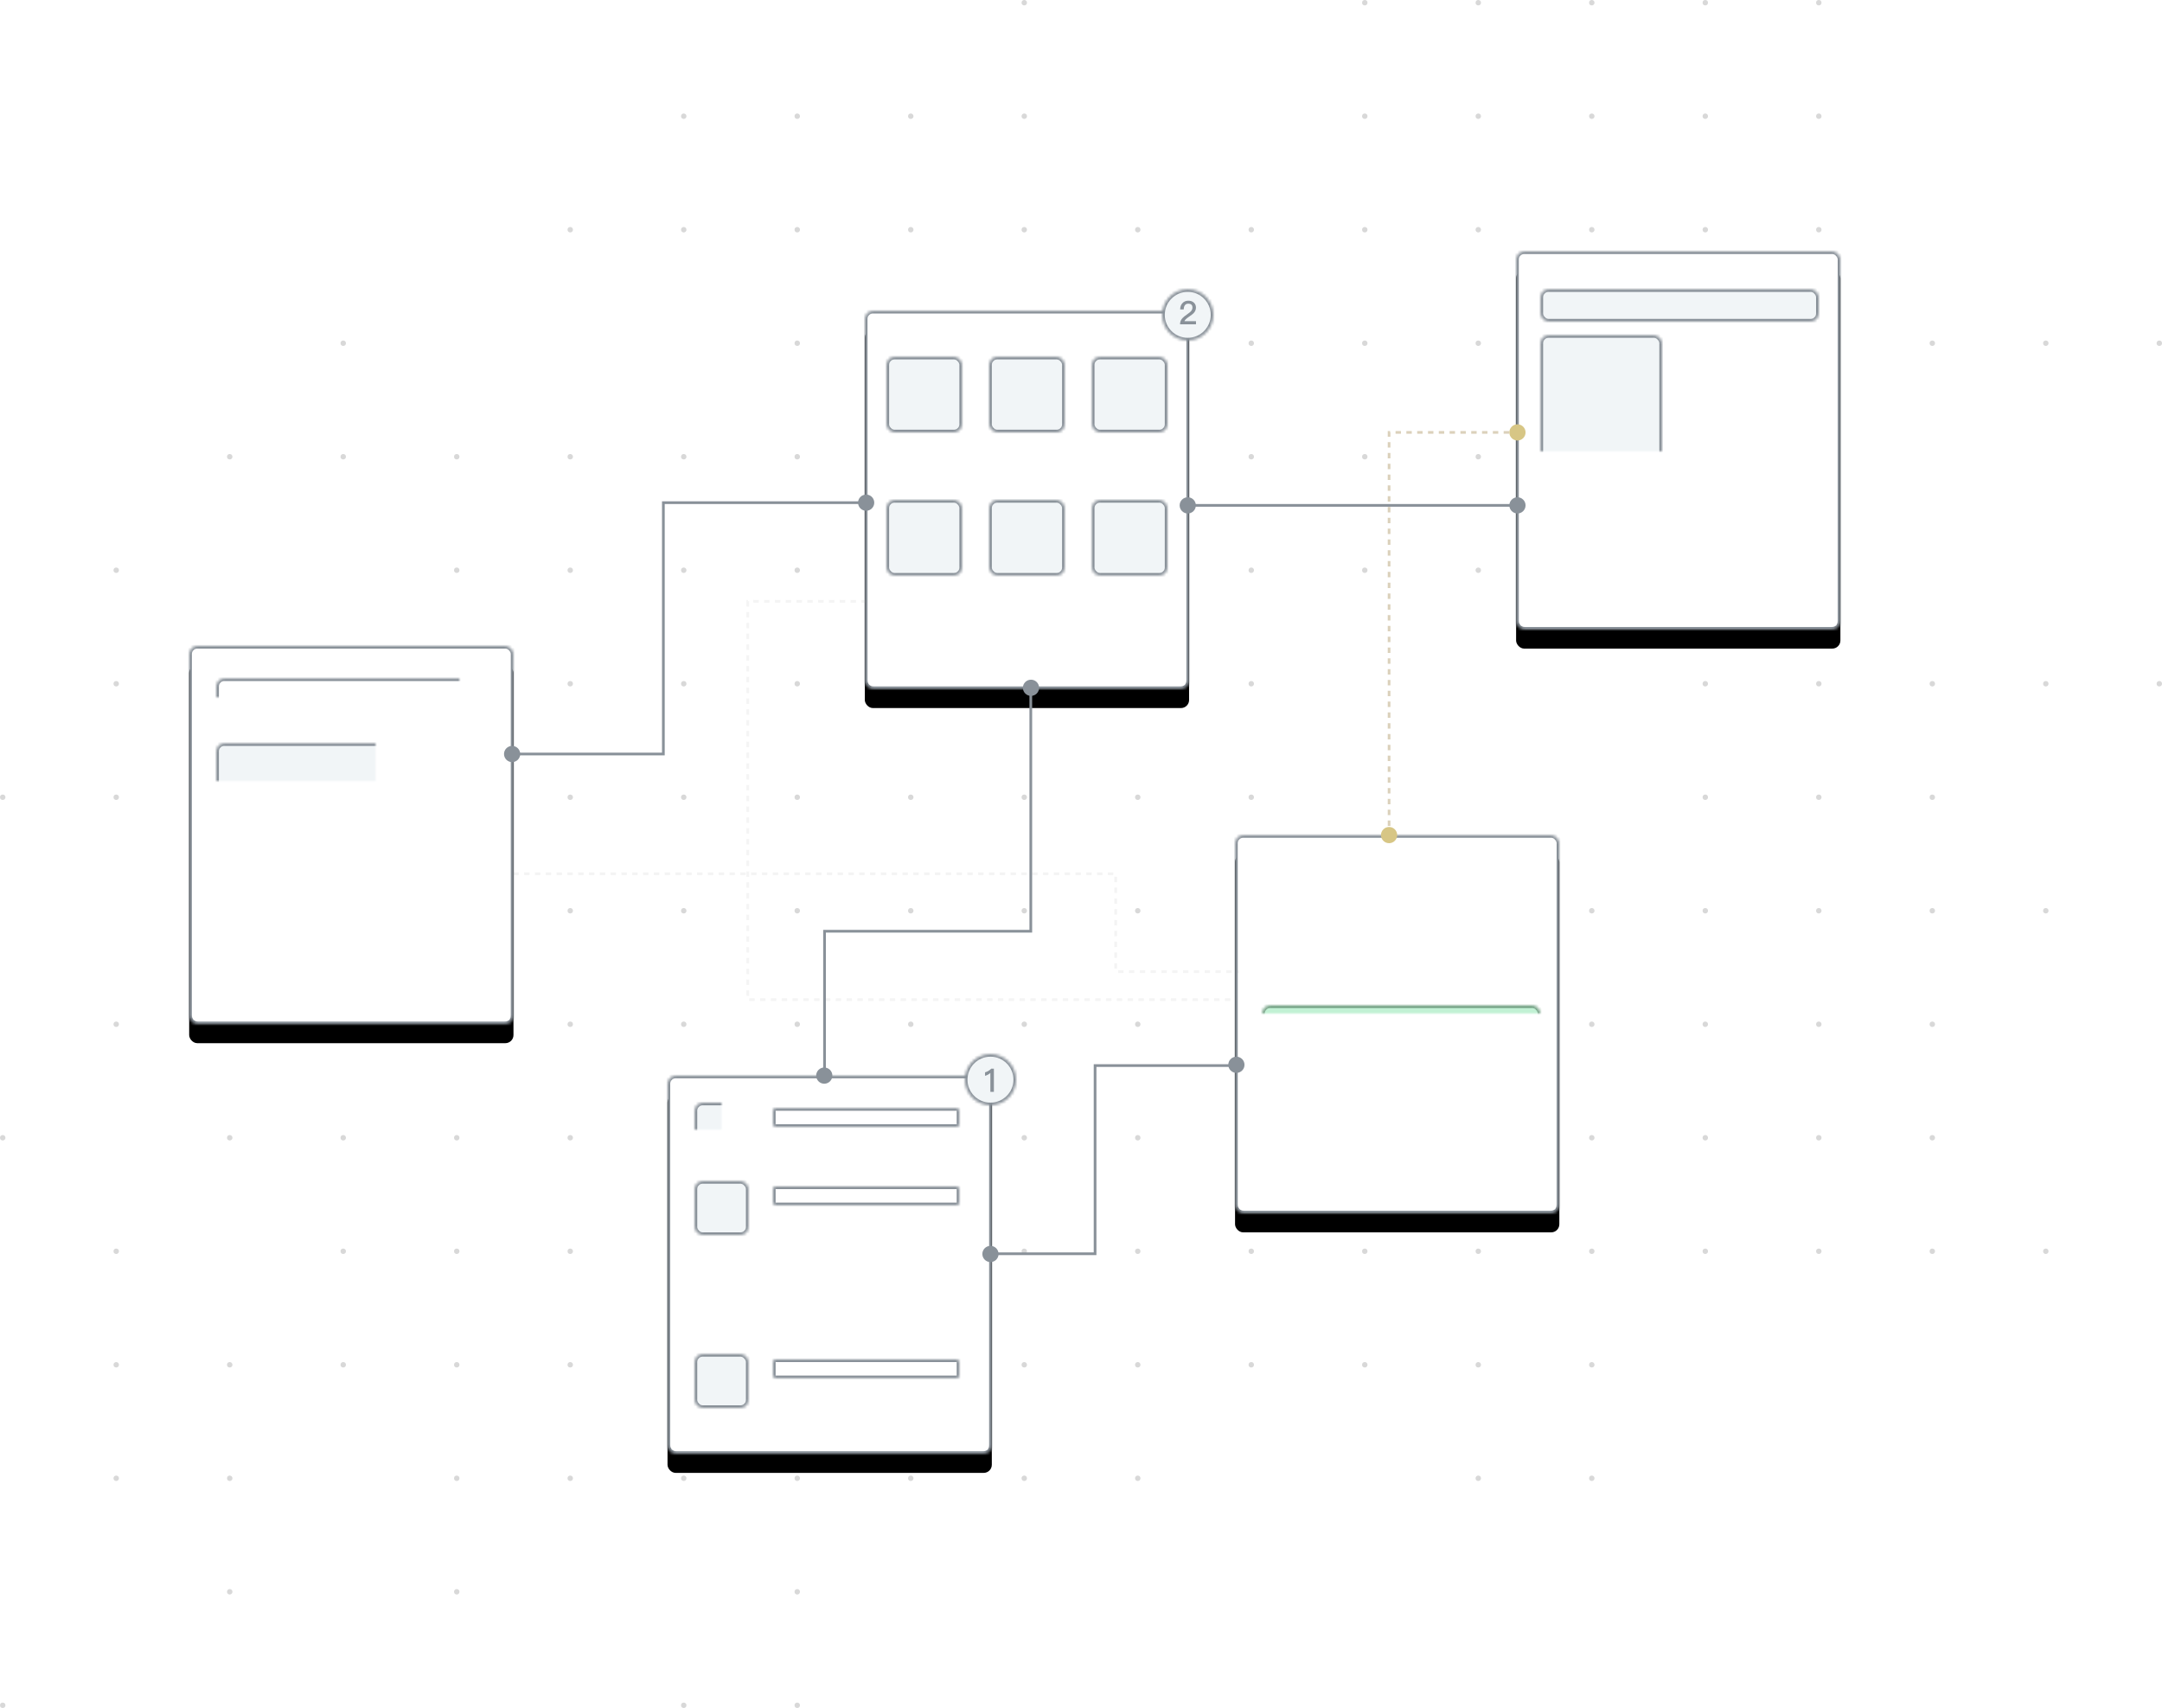 <?xml version="1.0" encoding="UTF-8" standalone="no"?>
<svg width="800px" height="632px" viewBox="0 0 800 632" version="1.1" xmlns="http://www.w3.org/2000/svg" xmlns:xlink="http://www.w3.org/1999/xlink">
    <!-- Generator: Sketch Beta 3.7.2 (28276) - http://www.bohemiancoding.com/sketch -->
    <title>Group 11</title>
    <desc>Created with Sketch Beta.</desc>
    <defs>
        <rect id="path-1" x="0" y="0" width="120" height="140" rx="3"></rect>
        <filter x="-50%" y="-50%" width="200%" height="200%" filterUnits="objectBoundingBox" id="filter-2">
            <feOffset dx="0" dy="7" in="SourceAlpha" result="shadowOffsetOuter1"></feOffset>
            <feGaussianBlur stdDeviation="4.5" in="shadowOffsetOuter1" result="shadowBlurOuter1"></feGaussianBlur>
            <feComposite in="shadowBlurOuter1" in2="SourceAlpha" operator="out" result="shadowBlurOuter1"></feComposite>
            <feColorMatrix values="0 0 0 0 0.816   0 0 0 0 0.864   0 0 0 0 0.913  0 0 0 0.632 0" type="matrix" in="shadowBlurOuter1"></feColorMatrix>
        </filter>
        <mask id="mask-3" maskContentUnits="userSpaceOnUse" maskUnits="objectBoundingBox" x="0" y="0" width="120" height="140" fill="white">
            <use xlink:href="#path-1"></use>
        </mask>
        <rect id="path-4" x="10" y="12" width="100" height="19" rx="3"></rect>
        <mask id="mask-5" maskContentUnits="userSpaceOnUse" maskUnits="objectBoundingBox" x="0" y="0" width="100" height="19" fill="white">
            <use xlink:href="#path-4"></use>
        </mask>
        <rect id="path-6" x="10" y="36" width="69" height="50" rx="3"></rect>
        <mask id="mask-7" maskContentUnits="userSpaceOnUse" maskUnits="objectBoundingBox" x="0" y="0" width="69" height="50" fill="white">
            <use xlink:href="#path-6"></use>
        </mask>
        <rect id="path-8" x="10" y="91" width="69" height="8" rx="2"></rect>
        <mask id="mask-9" maskContentUnits="userSpaceOnUse" maskUnits="objectBoundingBox" x="0" y="0" width="69" height="8" fill="white">
            <use xlink:href="#path-8"></use>
        </mask>
        <rect id="path-10" x="10" y="104" width="93" height="8" rx="2"></rect>
        <mask id="mask-11" maskContentUnits="userSpaceOnUse" maskUnits="objectBoundingBox" x="0" y="0" width="93" height="8" fill="white">
            <use xlink:href="#path-10"></use>
        </mask>
        <rect id="path-12" x="0" y="0" width="120" height="140" rx="3"></rect>
        <filter x="-50%" y="-50%" width="200%" height="200%" filterUnits="objectBoundingBox" id="filter-13">
            <feOffset dx="0" dy="7" in="SourceAlpha" result="shadowOffsetOuter1"></feOffset>
            <feGaussianBlur stdDeviation="4.5" in="shadowOffsetOuter1" result="shadowBlurOuter1"></feGaussianBlur>
            <feComposite in="shadowBlurOuter1" in2="SourceAlpha" operator="out" result="shadowBlurOuter1"></feComposite>
            <feColorMatrix values="0 0 0 0 0.816   0 0 0 0 0.864   0 0 0 0 0.913  0 0 0 0.632 0" type="matrix" in="shadowBlurOuter1"></feColorMatrix>
        </filter>
        <mask id="mask-14" maskContentUnits="userSpaceOnUse" maskUnits="objectBoundingBox" x="0" y="0" width="120" height="140" fill="white">
            <use xlink:href="#path-12"></use>
        </mask>
        <rect id="path-15" x="0" y="0" width="69" height="7" rx="1"></rect>
        <mask id="mask-16" maskContentUnits="userSpaceOnUse" maskUnits="objectBoundingBox" x="0" y="0" width="69" height="7" fill="white">
            <use xlink:href="#path-15"></use>
        </mask>
        <rect id="path-17" x="0" y="10" width="69" height="7" rx="1"></rect>
        <mask id="mask-18" maskContentUnits="userSpaceOnUse" maskUnits="objectBoundingBox" x="0" y="0" width="69" height="7" fill="white">
            <use xlink:href="#path-17"></use>
        </mask>
        <rect id="path-19" x="10" y="10" width="20" height="20" rx="3"></rect>
        <mask id="mask-20" maskContentUnits="userSpaceOnUse" maskUnits="objectBoundingBox" x="0" y="0" width="20" height="20" fill="white">
            <use xlink:href="#path-19"></use>
        </mask>
        <rect id="path-21" x="0" y="0" width="69" height="7" rx="1"></rect>
        <mask id="mask-22" maskContentUnits="userSpaceOnUse" maskUnits="objectBoundingBox" x="0" y="0" width="69" height="7" fill="white">
            <use xlink:href="#path-21"></use>
        </mask>
        <rect id="path-23" x="0" y="10" width="69" height="7" rx="1"></rect>
        <mask id="mask-24" maskContentUnits="userSpaceOnUse" maskUnits="objectBoundingBox" x="0" y="0" width="69" height="7" fill="white">
            <use xlink:href="#path-23"></use>
        </mask>
        <rect id="path-25" x="0" y="0" width="20" height="20" rx="3"></rect>
        <mask id="mask-26" maskContentUnits="userSpaceOnUse" maskUnits="objectBoundingBox" x="0" y="0" width="20" height="20" fill="white">
            <use xlink:href="#path-25"></use>
        </mask>
        <rect id="path-27" x="0" y="0" width="69" height="7" rx="1"></rect>
        <mask id="mask-28" maskContentUnits="userSpaceOnUse" maskUnits="objectBoundingBox" x="0" y="0" width="69" height="7" fill="white">
            <use xlink:href="#path-27"></use>
        </mask>
        <rect id="path-29" x="0" y="10" width="69" height="7" rx="1"></rect>
        <mask id="mask-30" maskContentUnits="userSpaceOnUse" maskUnits="objectBoundingBox" x="0" y="0" width="69" height="7" fill="white">
            <use xlink:href="#path-29"></use>
        </mask>
        <rect id="path-31" x="0" y="0" width="20" height="20" rx="3"></rect>
        <mask id="mask-32" maskContentUnits="userSpaceOnUse" maskUnits="objectBoundingBox" x="0" y="0" width="20" height="20" fill="white">
            <use xlink:href="#path-31"></use>
        </mask>
        <rect id="path-33" x="10" y="69" width="98" height="24" rx="3"></rect>
        <mask id="mask-34" maskContentUnits="userSpaceOnUse" maskUnits="objectBoundingBox" x="0" y="0" width="98" height="24" fill="white">
            <use xlink:href="#path-33"></use>
        </mask>
        <circle id="path-35" cx="9.5" cy="9.5" r="9.5"></circle>
        <mask id="mask-36" maskContentUnits="userSpaceOnUse" maskUnits="objectBoundingBox" x="0" y="0" width="19" height="19" fill="white">
            <use xlink:href="#path-35"></use>
        </mask>
        <rect id="path-37" x="0" y="0" width="120" height="140" rx="3"></rect>
        <filter x="-50%" y="-50%" width="200%" height="200%" filterUnits="objectBoundingBox" id="filter-38">
            <feOffset dx="0" dy="7" in="SourceAlpha" result="shadowOffsetOuter1"></feOffset>
            <feGaussianBlur stdDeviation="4.5" in="shadowOffsetOuter1" result="shadowBlurOuter1"></feGaussianBlur>
            <feComposite in="shadowBlurOuter1" in2="SourceAlpha" operator="out" result="shadowBlurOuter1"></feComposite>
            <feColorMatrix values="0 0 0 0 0.816   0 0 0 0 0.864   0 0 0 0 0.913  0 0 0 0.632 0" type="matrix" in="shadowBlurOuter1"></feColorMatrix>
        </filter>
        <mask id="mask-39" maskContentUnits="userSpaceOnUse" maskUnits="objectBoundingBox" x="0" y="0" width="120" height="140" fill="white">
            <use xlink:href="#path-37"></use>
        </mask>
        <rect id="path-40" x="0" y="0" width="28" height="28" rx="3"></rect>
        <mask id="mask-41" maskContentUnits="userSpaceOnUse" maskUnits="objectBoundingBox" x="0" y="0" width="28" height="28" fill="white">
            <use xlink:href="#path-40"></use>
        </mask>
        <rect id="path-42" x="0" y="32" width="28" height="5" rx="1"></rect>
        <mask id="mask-43" maskContentUnits="userSpaceOnUse" maskUnits="objectBoundingBox" x="0" y="0" width="28" height="5" fill="white">
            <use xlink:href="#path-42"></use>
        </mask>
        <rect id="path-44" x="0" y="41" width="28" height="5" rx="1"></rect>
        <mask id="mask-45" maskContentUnits="userSpaceOnUse" maskUnits="objectBoundingBox" x="0" y="0" width="28" height="5" fill="white">
            <use xlink:href="#path-44"></use>
        </mask>
        <rect id="path-46" x="0" y="0" width="28" height="28" rx="3"></rect>
        <mask id="mask-47" maskContentUnits="userSpaceOnUse" maskUnits="objectBoundingBox" x="0" y="0" width="28" height="28" fill="white">
            <use xlink:href="#path-46"></use>
        </mask>
        <rect id="path-48" x="0" y="32" width="28" height="5" rx="1"></rect>
        <mask id="mask-49" maskContentUnits="userSpaceOnUse" maskUnits="objectBoundingBox" x="0" y="0" width="28" height="5" fill="white">
            <use xlink:href="#path-48"></use>
        </mask>
        <rect id="path-50" x="0" y="41" width="28" height="5" rx="1"></rect>
        <mask id="mask-51" maskContentUnits="userSpaceOnUse" maskUnits="objectBoundingBox" x="0" y="0" width="28" height="5" fill="white">
            <use xlink:href="#path-50"></use>
        </mask>
        <rect id="path-52" x="0" y="0" width="28" height="28" rx="3"></rect>
        <mask id="mask-53" maskContentUnits="userSpaceOnUse" maskUnits="objectBoundingBox" x="0" y="0" width="28" height="28" fill="white">
            <use xlink:href="#path-52"></use>
        </mask>
        <rect id="path-54" x="0" y="32" width="28" height="5" rx="1"></rect>
        <mask id="mask-55" maskContentUnits="userSpaceOnUse" maskUnits="objectBoundingBox" x="0" y="0" width="28" height="5" fill="white">
            <use xlink:href="#path-54"></use>
        </mask>
        <rect id="path-56" x="0" y="41" width="28" height="5" rx="1"></rect>
        <mask id="mask-57" maskContentUnits="userSpaceOnUse" maskUnits="objectBoundingBox" x="0" y="0" width="28" height="5" fill="white">
            <use xlink:href="#path-56"></use>
        </mask>
        <rect id="path-58" x="0" y="0" width="28" height="28" rx="3"></rect>
        <mask id="mask-59" maskContentUnits="userSpaceOnUse" maskUnits="objectBoundingBox" x="0" y="0" width="28" height="28" fill="white">
            <use xlink:href="#path-58"></use>
        </mask>
        <rect id="path-60" x="0" y="32" width="28" height="5" rx="1"></rect>
        <mask id="mask-61" maskContentUnits="userSpaceOnUse" maskUnits="objectBoundingBox" x="0" y="0" width="28" height="5" fill="white">
            <use xlink:href="#path-60"></use>
        </mask>
        <rect id="path-62" x="0" y="41" width="28" height="5" rx="1"></rect>
        <mask id="mask-63" maskContentUnits="userSpaceOnUse" maskUnits="objectBoundingBox" x="0" y="0" width="28" height="5" fill="white">
            <use xlink:href="#path-62"></use>
        </mask>
        <rect id="path-64" x="0" y="0" width="28" height="28" rx="3"></rect>
        <mask id="mask-65" maskContentUnits="userSpaceOnUse" maskUnits="objectBoundingBox" x="0" y="0" width="28" height="28" fill="white">
            <use xlink:href="#path-64"></use>
        </mask>
        <rect id="path-66" x="0" y="32" width="28" height="5" rx="1"></rect>
        <mask id="mask-67" maskContentUnits="userSpaceOnUse" maskUnits="objectBoundingBox" x="0" y="0" width="28" height="5" fill="white">
            <use xlink:href="#path-66"></use>
        </mask>
        <rect id="path-68" x="0" y="41" width="28" height="5" rx="1"></rect>
        <mask id="mask-69" maskContentUnits="userSpaceOnUse" maskUnits="objectBoundingBox" x="0" y="0" width="28" height="5" fill="white">
            <use xlink:href="#path-68"></use>
        </mask>
        <rect id="path-70" x="0" y="0" width="28" height="28" rx="3"></rect>
        <mask id="mask-71" maskContentUnits="userSpaceOnUse" maskUnits="objectBoundingBox" x="0" y="0" width="28" height="28" fill="white">
            <use xlink:href="#path-70"></use>
        </mask>
        <rect id="path-72" x="0" y="32" width="28" height="5" rx="1"></rect>
        <mask id="mask-73" maskContentUnits="userSpaceOnUse" maskUnits="objectBoundingBox" x="0" y="0" width="28" height="5" fill="white">
            <use xlink:href="#path-72"></use>
        </mask>
        <rect id="path-74" x="0" y="41" width="28" height="5" rx="1"></rect>
        <mask id="mask-75" maskContentUnits="userSpaceOnUse" maskUnits="objectBoundingBox" x="0" y="0" width="28" height="5" fill="white">
            <use xlink:href="#path-74"></use>
        </mask>
        <circle id="path-76" cx="9.5" cy="9.5" r="9.5"></circle>
        <mask id="mask-77" maskContentUnits="userSpaceOnUse" maskUnits="objectBoundingBox" x="0" y="0" width="19" height="19" fill="white">
            <use xlink:href="#path-76"></use>
        </mask>
        <rect id="path-78" x="0" y="0" width="120" height="140" rx="3"></rect>
        <filter x="-50%" y="-50%" width="200%" height="200%" filterUnits="objectBoundingBox" id="filter-79">
            <feOffset dx="0" dy="7" in="SourceAlpha" result="shadowOffsetOuter1"></feOffset>
            <feGaussianBlur stdDeviation="4.5" in="shadowOffsetOuter1" result="shadowBlurOuter1"></feGaussianBlur>
            <feComposite in="shadowBlurOuter1" in2="SourceAlpha" operator="out" result="shadowBlurOuter1"></feComposite>
            <feColorMatrix values="0 0 0 0 0.816   0 0 0 0 0.864   0 0 0 0 0.913  0 0 0 0.632 0" type="matrix" in="shadowBlurOuter1"></feColorMatrix>
        </filter>
        <mask id="mask-80" maskContentUnits="userSpaceOnUse" maskUnits="objectBoundingBox" x="0" y="0" width="120" height="140" fill="white">
            <use xlink:href="#path-78"></use>
        </mask>
        <rect id="path-81" x="36" y="0" width="28" height="28" rx="100"></rect>
        <mask id="mask-82" maskContentUnits="userSpaceOnUse" maskUnits="objectBoundingBox" x="0" y="0" width="28" height="28" fill="white">
            <use xlink:href="#path-81"></use>
        </mask>
        <rect id="path-83" x="0" y="43" width="103" height="46" rx="3"></rect>
        <mask id="mask-84" maskContentUnits="userSpaceOnUse" maskUnits="objectBoundingBox" x="0" y="0" width="103" height="46" fill="white">
            <use xlink:href="#path-83"></use>
        </mask>
        <rect id="path-85" x="6" y="53" width="28" height="5" rx="1"></rect>
        <mask id="mask-86" maskContentUnits="userSpaceOnUse" maskUnits="objectBoundingBox" x="0" y="0" width="28" height="5" fill="white">
            <use xlink:href="#path-85"></use>
        </mask>
        <rect id="path-87" x="6" y="63" width="37" height="5" rx="1"></rect>
        <mask id="mask-88" maskContentUnits="userSpaceOnUse" maskUnits="objectBoundingBox" x="0" y="0" width="37" height="5" fill="white">
            <use xlink:href="#path-87"></use>
        </mask>
        <rect id="path-89" x="6" y="73" width="53" height="5" rx="1"></rect>
        <mask id="mask-90" maskContentUnits="userSpaceOnUse" maskUnits="objectBoundingBox" x="0" y="0" width="53" height="5" fill="white">
            <use xlink:href="#path-89"></use>
        </mask>
        <rect id="path-91" x="0" y="0" width="120" height="140" rx="3"></rect>
        <filter x="-50%" y="-50%" width="200%" height="200%" filterUnits="objectBoundingBox" id="filter-92">
            <feOffset dx="0" dy="7" in="SourceAlpha" result="shadowOffsetOuter1"></feOffset>
            <feGaussianBlur stdDeviation="4.5" in="shadowOffsetOuter1" result="shadowBlurOuter1"></feGaussianBlur>
            <feComposite in="shadowBlurOuter1" in2="SourceAlpha" operator="out" result="shadowBlurOuter1"></feComposite>
            <feColorMatrix values="0 0 0 0 0.816   0 0 0 0 0.864   0 0 0 0 0.913  0 0 0 0.632 0" type="matrix" in="shadowBlurOuter1"></feColorMatrix>
        </filter>
        <mask id="mask-93" maskContentUnits="userSpaceOnUse" maskUnits="objectBoundingBox" x="0" y="0" width="120" height="140" fill="white">
            <use xlink:href="#path-91"></use>
        </mask>
        <rect id="path-94" x="0" y="0" width="103" height="12" rx="3"></rect>
        <mask id="mask-95" maskContentUnits="userSpaceOnUse" maskUnits="objectBoundingBox" x="0" y="0" width="103" height="12" fill="white">
            <use xlink:href="#path-94"></use>
        </mask>
        <rect id="path-96" x="0" y="84" width="84" height="8" rx="2"></rect>
        <mask id="mask-97" maskContentUnits="userSpaceOnUse" maskUnits="objectBoundingBox" x="0" y="0" width="84" height="8" fill="white">
            <use xlink:href="#path-96"></use>
        </mask>
        <rect id="path-98" x="0" y="97" width="84" height="8" rx="2"></rect>
        <mask id="mask-99" maskContentUnits="userSpaceOnUse" maskUnits="objectBoundingBox" x="0" y="0" width="84" height="8" fill="white">
            <use xlink:href="#path-98"></use>
        </mask>
        <rect id="path-100" x="0" y="17" width="45" height="60" rx="3"></rect>
        <mask id="mask-101" maskContentUnits="userSpaceOnUse" maskUnits="objectBoundingBox" x="0" y="0" width="45" height="60" fill="white">
            <use xlink:href="#path-100"></use>
        </mask>
        <rect id="path-102" x="52" y="17" width="51" height="60" rx="3"></rect>
        <mask id="mask-103" maskContentUnits="userSpaceOnUse" maskUnits="objectBoundingBox" x="0" y="0" width="51" height="60" fill="white">
            <use xlink:href="#path-102"></use>
        </mask>
    </defs>
    <g id="Page-1" stroke="none" stroke-width="1" fill="none" fill-rule="evenodd">
        <g id="Desktop-HD" transform="translate(-521, -44)">
            <g id="Group-11" transform="translate(521, 44)">
                <g id="Group" fill="#D8D8D8">
                    <circle id="Oval-11-Copy-337" cx="295" cy="631" r="1"></circle>
                    <circle id="Oval-11-Copy-336" cx="253" cy="631" r="1"></circle>
                    <circle id="Oval-11-Copy-330" cx="1" cy="631" r="1"></circle>
                    <circle id="Oval-11-Copy-317" cx="295" cy="589" r="1"></circle>
                    <circle id="Oval-11-Copy-314" cx="169" cy="589" r="1"></circle>
                    <circle id="Oval-11-Copy-312" cx="85" cy="589" r="1"></circle>
                    <circle id="Oval-11-Copy-304" cx="589" cy="547" r="1"></circle>
                    <circle id="Oval-11-Copy-303" cx="547" cy="547" r="1"></circle>
                    <circle id="Oval-11-Copy-300" cx="421" cy="547" r="1"></circle>
                    <circle id="Oval-11-Copy-299" cx="379" cy="547" r="1"></circle>
                    <circle id="Oval-11-Copy-298" cx="337" cy="547" r="1"></circle>
                    <circle id="Oval-11-Copy-297" cx="295" cy="547" r="1"></circle>
                    <circle id="Oval-11-Copy-296" cx="253" cy="547" r="1"></circle>
                    <circle id="Oval-11-Copy-295" cx="211" cy="547" r="1"></circle>
                    <circle id="Oval-11-Copy-294" cx="169" cy="547" r="1"></circle>
                    <circle id="Oval-11-Copy-292" cx="85" cy="547" r="1"></circle>
                    <circle id="Oval-11-Copy-291" cx="43" cy="547" r="1"></circle>
                    <circle id="Oval-11-Copy-284" cx="589" cy="505" r="1"></circle>
                    <circle id="Oval-11-Copy-283" cx="547" cy="505" r="1"></circle>
                    <circle id="Oval-11-Copy-282" cx="505" cy="505" r="1"></circle>
                    <circle id="Oval-11-Copy-281" cx="463" cy="505" r="1"></circle>
                    <circle id="Oval-11-Copy-280" cx="421" cy="505" r="1"></circle>
                    <circle id="Oval-11-Copy-279" cx="379" cy="505" r="1"></circle>
                    <circle id="Oval-11-Copy-278" cx="337" cy="505" r="1"></circle>
                    <circle id="Oval-11-Copy-277" cx="295" cy="505" r="1"></circle>
                    <circle id="Oval-11-Copy-276" cx="253" cy="505" r="1"></circle>
                    <circle id="Oval-11-Copy-275" cx="211" cy="505" r="1"></circle>
                    <circle id="Oval-11-Copy-274" cx="169" cy="505" r="1"></circle>
                    <circle id="Oval-11-Copy-273" cx="127" cy="505" r="1"></circle>
                    <circle id="Oval-11-Copy-272" cx="85" cy="505" r="1"></circle>
                    <circle id="Oval-11-Copy-271" cx="43" cy="505" r="1"></circle>
                    <circle id="Oval-11-Copy-268" cx="757" cy="463" r="1"></circle>
                    <circle id="Oval-11-Copy-267" cx="715" cy="463" r="1"></circle>
                    <circle id="Oval-11-Copy-266" cx="673" cy="463" r="1"></circle>
                    <circle id="Oval-11-Copy-265" cx="631" cy="463" r="1"></circle>
                    <circle id="Oval-11-Copy-264" cx="589" cy="463" r="1"></circle>
                    <circle id="Oval-11-Copy-263" cx="547" cy="463" r="1"></circle>
                    <circle id="Oval-11-Copy-262" cx="505" cy="463" r="1"></circle>
                    <circle id="Oval-11-Copy-261" cx="463" cy="463" r="1"></circle>
                    <circle id="Oval-11-Copy-260" cx="421" cy="463" r="1"></circle>
                    <circle id="Oval-11-Copy-259" cx="379" cy="463" r="1"></circle>
                    <circle id="Oval-11-Copy-258" cx="337" cy="463" r="1"></circle>
                    <circle id="Oval-11-Copy-257" cx="295" cy="463" r="1"></circle>
                    <circle id="Oval-11-Copy-256" cx="253" cy="463" r="1"></circle>
                    <circle id="Oval-11-Copy-255" cx="211" cy="463" r="1"></circle>
                    <circle id="Oval-11-Copy-254" cx="169" cy="463" r="1"></circle>
                    <circle id="Oval-11-Copy-253" cx="127" cy="463" r="1"></circle>
                    <circle id="Oval-11-Copy-251" cx="43" cy="463" r="1"></circle>
                    <circle id="Oval-11-Copy-247" cx="715" cy="421" r="1"></circle>
                    <circle id="Oval-11-Copy-246" cx="673" cy="421" r="1"></circle>
                    <circle id="Oval-11-Copy-245" cx="631" cy="421" r="1"></circle>
                    <circle id="Oval-11-Copy-244" cx="589" cy="421" r="1"></circle>
                    <circle id="Oval-11-Copy-243" cx="547" cy="421" r="1"></circle>
                    <circle id="Oval-11-Copy-242" cx="505" cy="421" r="1"></circle>
                    <circle id="Oval-11-Copy-241" cx="463" cy="421" r="1"></circle>
                    <circle id="Oval-11-Copy-240" cx="421" cy="421" r="1"></circle>
                    <circle id="Oval-11-Copy-239" cx="379" cy="421" r="1"></circle>
                    <circle id="Oval-11-Copy-238" cx="337" cy="421" r="1"></circle>
                    <circle id="Oval-11-Copy-237" cx="295" cy="421" r="1"></circle>
                    <circle id="Oval-11-Copy-236" cx="253" cy="421" r="1"></circle>
                    <circle id="Oval-11-Copy-235" cx="211" cy="421" r="1"></circle>
                    <circle id="Oval-11-Copy-234" cx="169" cy="421" r="1"></circle>
                    <circle id="Oval-11-Copy-233" cx="127" cy="421" r="1"></circle>
                    <circle id="Oval-11-Copy-232" cx="85" cy="421" r="1"></circle>
                    <circle id="Oval-11-Copy-230" cx="1" cy="421" r="1"></circle>
                    <circle id="Oval-11-Copy-227" cx="715" cy="379" r="1"></circle>
                    <circle id="Oval-11-Copy-226" cx="673" cy="379" r="1"></circle>
                    <circle id="Oval-11-Copy-225" cx="631" cy="379" r="1"></circle>
                    <circle id="Oval-11-Copy-224" cx="589" cy="379" r="1"></circle>
                    <circle id="Oval-11-Copy-223" cx="547" cy="379" r="1"></circle>
                    <circle id="Oval-11-Copy-222" cx="505" cy="379" r="1"></circle>
                    <circle id="Oval-11-Copy-221" cx="463" cy="379" r="1"></circle>
                    <circle id="Oval-11-Copy-220" cx="421" cy="379" r="1"></circle>
                    <circle id="Oval-11-Copy-219" cx="379" cy="379" r="1"></circle>
                    <circle id="Oval-11-Copy-218" cx="337" cy="379" r="1"></circle>
                    <circle id="Oval-11-Copy-217" cx="295" cy="379" r="1"></circle>
                    <circle id="Oval-11-Copy-216" cx="253" cy="379" r="1"></circle>
                    <circle id="Oval-11-Copy-215" cx="211" cy="379" r="1"></circle>
                    <circle id="Oval-11-Copy-214" cx="169" cy="379" r="1"></circle>
                    <circle id="Oval-11-Copy-213" cx="127" cy="379" r="1"></circle>
                    <circle id="Oval-11-Copy-212" cx="85" cy="379" r="1"></circle>
                    <circle id="Oval-11-Copy-211" cx="43" cy="379" r="1"></circle>
                    <circle id="Oval-11-Copy-208" cx="757" cy="337" r="1"></circle>
                    <circle id="Oval-11-Copy-207" cx="715" cy="337" r="1"></circle>
                    <circle id="Oval-11-Copy-206" cx="673" cy="337" r="1"></circle>
                    <circle id="Oval-11-Copy-205" cx="631" cy="337" r="1"></circle>
                    <circle id="Oval-11-Copy-204" cx="589" cy="337" r="1"></circle>
                    <circle id="Oval-11-Copy-203" cx="547" cy="337" r="1"></circle>
                    <circle id="Oval-11-Copy-202" cx="505" cy="337" r="1"></circle>
                    <circle id="Oval-11-Copy-201" cx="463" cy="337" r="1"></circle>
                    <circle id="Oval-11-Copy-200" cx="421" cy="337" r="1"></circle>
                    <circle id="Oval-11-Copy-199" cx="379" cy="337" r="1"></circle>
                    <circle id="Oval-11-Copy-198" cx="337" cy="337" r="1"></circle>
                    <circle id="Oval-11-Copy-197" cx="295" cy="337" r="1"></circle>
                    <circle id="Oval-11-Copy-196" cx="253" cy="337" r="1"></circle>
                    <circle id="Oval-11-Copy-195" cx="211" cy="337" r="1"></circle>
                    <circle id="Oval-11-Copy-194" cx="169" cy="337" r="1"></circle>
                    <circle id="Oval-11-Copy-193" cx="127" cy="337" r="1"></circle>
                    <circle id="Oval-11-Copy-192" cx="85" cy="337" r="1"></circle>
                    <circle id="Oval-11-Copy-187" cx="715" cy="295" r="1"></circle>
                    <circle id="Oval-11-Copy-186" cx="673" cy="295" r="1"></circle>
                    <circle id="Oval-11-Copy-185" cx="631" cy="295" r="1"></circle>
                    <circle id="Oval-11-Copy-181" cx="463" cy="295" r="1"></circle>
                    <circle id="Oval-11-Copy-180" cx="421" cy="295" r="1"></circle>
                    <circle id="Oval-11-Copy-179" cx="379" cy="295" r="1"></circle>
                    <circle id="Oval-11-Copy-178" cx="337" cy="295" r="1"></circle>
                    <circle id="Oval-11-Copy-177" cx="295" cy="295" r="1"></circle>
                    <circle id="Oval-11-Copy-176" cx="253" cy="295" r="1"></circle>
                    <circle id="Oval-11-Copy-175" cx="211" cy="295" r="1"></circle>
                    <circle id="Oval-11-Copy-173" cx="127" cy="295" r="1"></circle>
                    <circle id="Oval-11-Copy-172" cx="85" cy="295" r="1"></circle>
                    <circle id="Oval-11-Copy-171" cx="43" cy="295" r="1"></circle>
                    <circle id="Oval-11-Copy-170" cx="1" cy="295" r="1"></circle>
                    <circle id="Oval-11-Copy-169" cx="799" cy="253" r="1"></circle>
                    <circle id="Oval-11-Copy-168" cx="757" cy="253" r="1"></circle>
                    <circle id="Oval-11-Copy-167" cx="715" cy="253" r="1"></circle>
                    <circle id="Oval-11-Copy-166" cx="673" cy="253" r="1"></circle>
                    <circle id="Oval-11-Copy-165" cx="631" cy="253" r="1"></circle>
                    <circle id="Oval-11-Copy-161" cx="463" cy="253" r="1"></circle>
                    <circle id="Oval-11-Copy-160" cx="421" cy="253" r="1"></circle>
                    <circle id="Oval-11-Copy-159" cx="379" cy="253" r="1"></circle>
                    <circle id="Oval-11-Copy-158" cx="337" cy="253" r="1"></circle>
                    <circle id="Oval-11-Copy-157" cx="295" cy="253" r="1"></circle>
                    <circle id="Oval-11-Copy-156" cx="253" cy="253" r="1"></circle>
                    <circle id="Oval-11-Copy-155" cx="211" cy="253" r="1"></circle>
                    <circle id="Oval-11-Copy-153" cx="127" cy="253" r="1"></circle>
                    <circle id="Oval-11-Copy-152" cx="85" cy="253" r="1"></circle>
                    <circle id="Oval-11-Copy-151" cx="43" cy="253" r="1"></circle>
                    <circle id="Oval-11-Copy-145" cx="631" cy="211" r="1"></circle>
                    <circle id="Oval-11-Copy-144" cx="589" cy="211" r="1"></circle>
                    <circle id="Oval-11-Copy-143" cx="547" cy="211" r="1"></circle>
                    <circle id="Oval-11-Copy-142" cx="505" cy="211" r="1"></circle>
                    <circle id="Oval-11-Copy-141" cx="463" cy="211" r="1"></circle>
                    <circle id="Oval-11-Copy-140" cx="421" cy="211" r="1"></circle>
                    <circle id="Oval-11-Copy-139" cx="379" cy="211" r="1"></circle>
                    <circle id="Oval-11-Copy-138" cx="337" cy="211" r="1"></circle>
                    <circle id="Oval-11-Copy-137" cx="295" cy="211" r="1"></circle>
                    <circle id="Oval-11-Copy-136" cx="253" cy="211" r="1"></circle>
                    <circle id="Oval-11-Copy-135" cx="211" cy="211" r="1"></circle>
                    <circle id="Oval-11-Copy-134" cx="169" cy="211" r="1"></circle>
                    <circle id="Oval-11-Copy-131" cx="43" cy="211" r="1"></circle>
                    <circle id="Oval-11-Copy-126" cx="673" cy="169" r="1"></circle>
                    <circle id="Oval-11-Copy-125" cx="631" cy="169" r="1"></circle>
                    <circle id="Oval-11-Copy-124" cx="589" cy="169" r="1"></circle>
                    <circle id="Oval-11-Copy-123" cx="547" cy="169" r="1"></circle>
                    <circle id="Oval-11-Copy-122" cx="505" cy="169" r="1"></circle>
                    <circle id="Oval-11-Copy-121" cx="463" cy="169" r="1"></circle>
                    <circle id="Oval-11-Copy-120" cx="421" cy="169" r="1"></circle>
                    <circle id="Oval-11-Copy-119" cx="379" cy="169" r="1"></circle>
                    <circle id="Oval-11-Copy-118" cx="337" cy="169" r="1"></circle>
                    <circle id="Oval-11-Copy-117" cx="295" cy="169" r="1"></circle>
                    <circle id="Oval-11-Copy-116" cx="253" cy="169" r="1"></circle>
                    <circle id="Oval-11-Copy-115" cx="211" cy="169" r="1"></circle>
                    <circle id="Oval-11-Copy-114" cx="169" cy="169" r="1"></circle>
                    <circle id="Oval-11-Copy-113" cx="127" cy="169" r="1"></circle>
                    <circle id="Oval-11-Copy-112" cx="85" cy="169" r="1"></circle>
                    <circle id="Oval-11-Copy-109" cx="799" cy="127" r="1"></circle>
                    <circle id="Oval-11-Copy-108" cx="757" cy="127" r="1"></circle>
                    <circle id="Oval-11-Copy-107" cx="715" cy="127" r="1"></circle>
                    <circle id="Oval-11-Copy-106" cx="673" cy="127" r="1"></circle>
                    <circle id="Oval-11-Copy-105" cx="631" cy="127" r="1"></circle>
                    <circle id="Oval-11-Copy-104" cx="589" cy="127" r="1"></circle>
                    <circle id="Oval-11-Copy-103" cx="547" cy="127" r="1"></circle>
                    <circle id="Oval-11-Copy-102" cx="505" cy="127" r="1"></circle>
                    <circle id="Oval-11-Copy-101" cx="463" cy="127" r="1"></circle>
                    <circle id="Oval-11-Copy-100" cx="421" cy="127" r="1"></circle>
                    <circle id="Oval-11-Copy-99" cx="379" cy="127" r="1"></circle>
                    <circle id="Oval-11-Copy-98" cx="337" cy="127" r="1"></circle>
                    <circle id="Oval-11-Copy-97" cx="295" cy="127" r="1"></circle>
                    <circle id="Oval-11-Copy-93" cx="127" cy="127" r="1"></circle>
                    <circle id="Oval-11-Copy-86" cx="673" cy="85" r="1"></circle>
                    <circle id="Oval-11-Copy-85" cx="631" cy="85" r="1"></circle>
                    <circle id="Oval-11-Copy-84" cx="589" cy="85" r="1"></circle>
                    <circle id="Oval-11-Copy-83" cx="547" cy="85" r="1"></circle>
                    <circle id="Oval-11-Copy-82" cx="505" cy="85" r="1"></circle>
                    <circle id="Oval-11-Copy-81" cx="463" cy="85" r="1"></circle>
                    <circle id="Oval-11-Copy-80" cx="421" cy="85" r="1"></circle>
                    <circle id="Oval-11-Copy-79" cx="379" cy="85" r="1"></circle>
                    <circle id="Oval-11-Copy-78" cx="337" cy="85" r="1"></circle>
                    <circle id="Oval-11-Copy-77" cx="295" cy="85" r="1"></circle>
                    <circle id="Oval-11-Copy-76" cx="253" cy="85" r="1"></circle>
                    <circle id="Oval-11-Copy-75" cx="211" cy="85" r="1"></circle>
                    <circle id="Oval-11-Copy-66" cx="673" cy="43" r="1"></circle>
                    <circle id="Oval-11-Copy-65" cx="631" cy="43" r="1"></circle>
                    <circle id="Oval-11-Copy-64" cx="589" cy="43" r="1"></circle>
                    <circle id="Oval-11-Copy-63" cx="547" cy="43" r="1"></circle>
                    <circle id="Oval-11-Copy-62" cx="505" cy="43" r="1"></circle>
                    <circle id="Oval-11-Copy-59" cx="379" cy="43" r="1"></circle>
                    <circle id="Oval-11-Copy-58" cx="337" cy="43" r="1"></circle>
                    <circle id="Oval-11-Copy-57" cx="295" cy="43" r="1"></circle>
                    <circle id="Oval-11-Copy-56" cx="253" cy="43" r="1"></circle>
                    <circle id="Oval-11-Copy-46" cx="673" cy="1" r="1"></circle>
                    <circle id="Oval-11-Copy-45" cx="631" cy="1" r="1"></circle>
                    <circle id="Oval-11-Copy-44" cx="589" cy="1" r="1"></circle>
                    <circle id="Oval-11-Copy-43" cx="547" cy="1" r="1"></circle>
                    <circle id="Oval-11-Copy-42" cx="505" cy="1" r="1"></circle>
                    <circle id="Oval-11-Copy-39" cx="379" cy="1" r="1"></circle>
                </g>
                <g id="Group-6" transform="translate(70, 93)">
                    <g id="Group" transform="translate(0, 146)">
                        <g id="Rectangle-4">
                            <use fill="black" fill-opacity="1" filter="url(#filter-2)" xlink:href="#path-1"></use>
                            <use stroke="#899199" mask="url(#mask-3)" stroke-width="2" fill="#FFFFFF" fill-rule="evenodd" xlink:href="#path-1"></use>
                        </g>
                        <use id="Rectangle-5" stroke="#899199" mask="url(#mask-5)" stroke-width="2" fill="#FFFFFF" xlink:href="#path-4"></use>
                        <use id="Rectangle-5-Copy" stroke="#899199" mask="url(#mask-7)" stroke-width="2" fill="#F1F5F7" xlink:href="#path-6"></use>
                        <use id="Rectangle-5-Copy-2" stroke="#899199" mask="url(#mask-9)" stroke-width="2" fill="#FFFFFF" xlink:href="#path-8"></use>
                        <use id="Rectangle-5-Copy-4" stroke="#899199" mask="url(#mask-11)" stroke-width="2" fill="#F1F5F7" xlink:href="#path-10"></use>
                    </g>
                    <g id="Group-4" transform="translate(177, 305)">
                        <g id="Group-Copy">
                            <g id="Rectangle-4">
                                <use fill="black" fill-opacity="1" filter="url(#filter-13)" xlink:href="#path-12"></use>
                                <use stroke="#899199" mask="url(#mask-14)" stroke-width="2" fill="#FFFFFF" fill-rule="evenodd" xlink:href="#path-12"></use>
                            </g>
                            <g id="Group-2" transform="translate(39, 12)" stroke="#899199" stroke-width="2" fill="#FFFFFF">
                                <use id="Rectangle-12" mask="url(#mask-16)" xlink:href="#path-15"></use>
                                <use id="Rectangle-12-Copy" mask="url(#mask-18)" xlink:href="#path-17"></use>
                            </g>
                            <use id="Rectangle-5" stroke="#899199" mask="url(#mask-20)" stroke-width="2" fill="#F1F5F7" xlink:href="#path-19"></use>
                            <g id="Group-3" transform="translate(10, 39)" stroke="#899199" stroke-width="2">
                                <g id="Group-2-Copy" transform="translate(29, 2)" fill="#FFFFFF">
                                    <use id="Rectangle-12" mask="url(#mask-22)" xlink:href="#path-21"></use>
                                    <use id="Rectangle-12-Copy" mask="url(#mask-24)" xlink:href="#path-23"></use>
                                </g>
                                <use id="Rectangle-5-Copy-3" mask="url(#mask-26)" fill="#F1F5F7" xlink:href="#path-25"></use>
                            </g>
                            <g id="Group-3-Copy" transform="translate(10, 103)" stroke="#899199" stroke-width="2">
                                <g id="Group-2-Copy" transform="translate(29, 2)" fill="#FFFFFF">
                                    <use id="Rectangle-12" mask="url(#mask-28)" xlink:href="#path-27"></use>
                                    <use id="Rectangle-12-Copy" mask="url(#mask-30)" xlink:href="#path-29"></use>
                                </g>
                                <use id="Rectangle-5-Copy-3" mask="url(#mask-32)" fill="#F1F5F7" xlink:href="#path-31"></use>
                            </g>
                            <use id="Rectangle-5-Copy-2" stroke="#85B27F" mask="url(#mask-34)" stroke-width="2" fill="#DEF5DB" xlink:href="#path-33"></use>
                        </g>
                    </g>
                    <g id="Group-7" transform="translate(287, 297)">
                        <use id="Oval-9" stroke="#899199" mask="url(#mask-36)" stroke-width="2" fill="#F1F5F7" xlink:href="#path-35"></use>
                        <path d="M9.784,5.432 C9.496,5.744 9.136,6.02 8.704,6.284 C8.272,6.524 7.876,6.692 7.492,6.788 L7.492,8.084 C8.284,7.856 8.944,7.496 9.46,7.004 L9.46,14 L10.768,14 L10.768,5.432 L9.784,5.432 Z" id="1" fill="#899199"></path>
                    </g>
                    <g id="Group-4-Copy" transform="translate(250, 14)">
                        <g id="Group-Copy" transform="translate(0, 8)">
                            <g id="Rectangle-4">
                                <use fill="black" fill-opacity="1" filter="url(#filter-38)" xlink:href="#path-37"></use>
                                <use stroke="#899199" mask="url(#mask-39)" stroke-width="2" fill="#FFFFFF" fill-rule="evenodd" xlink:href="#path-37"></use>
                            </g>
                            <g id="Group-5" transform="translate(8, 17)" stroke-width="2">
                                <use id="Rectangle-5" stroke="#899199" mask="url(#mask-41)" fill="#F1F5F7" xlink:href="#path-40"></use>
                                <use id="Rectangle-12" stroke="#899199" mask="url(#mask-43)" fill="#F1F5F7" xlink:href="#path-42"></use>
                                <use id="Rectangle-12-Copy-2" stroke="#83A9C5" mask="url(#mask-45)" fill="#AED6F3" xlink:href="#path-44"></use>
                            </g>
                            <g id="Group-5-Copy-3" transform="translate(8, 70)" stroke-width="2">
                                <use id="Rectangle-5" stroke="#899199" mask="url(#mask-47)" fill="#F1F5F7" xlink:href="#path-46"></use>
                                <use id="Rectangle-12" stroke="#899199" mask="url(#mask-49)" fill="#F1F5F7" xlink:href="#path-48"></use>
                                <use id="Rectangle-12-Copy-2" stroke="#83A9C5" mask="url(#mask-51)" fill="#AED6F3" xlink:href="#path-50"></use>
                            </g>
                            <g id="Group-5-Copy" transform="translate(46, 17)" stroke-width="2">
                                <use id="Rectangle-5" stroke="#899199" mask="url(#mask-53)" fill="#F1F5F7" xlink:href="#path-52"></use>
                                <use id="Rectangle-12" stroke="#899199" mask="url(#mask-55)" fill="#F1F5F7" xlink:href="#path-54"></use>
                                <use id="Rectangle-12-Copy-2" stroke="#83A9C5" mask="url(#mask-57)" fill="#AED6F3" xlink:href="#path-56"></use>
                            </g>
                            <g id="Group-5-Copy-4" transform="translate(46, 70)" stroke-width="2">
                                <use id="Rectangle-5" stroke="#899199" mask="url(#mask-59)" fill="#F1F5F7" xlink:href="#path-58"></use>
                                <use id="Rectangle-12" stroke="#899199" mask="url(#mask-61)" fill="#F1F5F7" xlink:href="#path-60"></use>
                                <use id="Rectangle-12-Copy-2" stroke="#83A9C5" mask="url(#mask-63)" fill="#AED6F3" xlink:href="#path-62"></use>
                            </g>
                            <g id="Group-5-Copy-2" transform="translate(84, 17)" stroke-width="2">
                                <use id="Rectangle-5" stroke="#899199" mask="url(#mask-65)" fill="#F1F5F7" xlink:href="#path-64"></use>
                                <use id="Rectangle-12" stroke="#899199" mask="url(#mask-67)" fill="#F1F5F7" xlink:href="#path-66"></use>
                                <use id="Rectangle-12-Copy-2" stroke="#83A9C5" mask="url(#mask-69)" fill="#AED6F3" xlink:href="#path-68"></use>
                            </g>
                            <g id="Group-5-Copy-5" transform="translate(84, 70)" stroke-width="2">
                                <use id="Rectangle-5" stroke="#899199" mask="url(#mask-71)" fill="#F1F5F7" xlink:href="#path-70"></use>
                                <use id="Rectangle-12" stroke="#899199" mask="url(#mask-73)" fill="#F1F5F7" xlink:href="#path-72"></use>
                                <use id="Rectangle-12-Copy-2" stroke="#83A9C5" mask="url(#mask-75)" fill="#AED6F3" xlink:href="#path-74"></use>
                            </g>
                        </g>
                        <g id="Group-7" transform="translate(110, 0)" stroke="#899199" stroke-width="2" fill="#F1F5F7">
                            <use id="Oval-9" mask="url(#mask-77)" xlink:href="#path-76"></use>
                        </g>
                        <path d="M119.732,4.264 C118.82,4.264 118.076,4.564 117.524,5.188 C116.984,5.764 116.708,6.532 116.696,7.492 L118.004,7.492 C118.028,6.796 118.172,6.28 118.46,5.92 C118.736,5.548 119.144,5.368 119.684,5.368 C120.188,5.368 120.584,5.488 120.848,5.728 C121.112,5.968 121.244,6.328 121.244,6.808 C121.244,7.312 121.04,7.78 120.656,8.212 C120.416,8.464 120.008,8.788 119.432,9.196 C118.46,9.868 117.812,10.384 117.5,10.756 C116.924,11.404 116.648,12.148 116.648,13 L122.552,13 L122.552,11.848 L118.268,11.848 C118.448,11.38 119,10.84 119.924,10.228 C120.776,9.652 121.364,9.196 121.7,8.848 C122.252,8.236 122.54,7.564 122.54,6.82 C122.54,6.064 122.276,5.452 121.76,4.972 C121.232,4.492 120.548,4.264 119.732,4.264 L119.732,4.264 Z" id="2" fill="#899199"></path>
                    </g>
                    <g id="Group-4-Copy-2" transform="translate(387, 216)">
                        <g id="Group-Copy">
                            <g id="Rectangle-4">
                                <use fill="black" fill-opacity="1" filter="url(#filter-79)" xlink:href="#path-78"></use>
                                <use stroke="#899199" mask="url(#mask-80)" stroke-width="2" fill="#FFFFFF" fill-rule="evenodd" xlink:href="#path-78"></use>
                            </g>
                            <g id="Group-5" transform="translate(10, 20)" stroke-width="2">
                                <use id="Rectangle-5" stroke="#899199" mask="url(#mask-82)" fill="#F1F5F7" xlink:href="#path-81"></use>
                                <use id="Rectangle-12-Copy-2" stroke="#74A285" mask="url(#mask-84)" fill="#C1F1D4" xlink:href="#path-83"></use>
                                <use id="Rectangle-12" stroke="#FFFFFF" mask="url(#mask-86)" fill="#FFFFFF" xlink:href="#path-85"></use>
                                <use id="Rectangle-12-Copy-3" stroke="#FFFFFF" mask="url(#mask-88)" fill="#FFFFFF" xlink:href="#path-87"></use>
                                <use id="Rectangle-12-Copy-4" stroke="#FFFFFF" mask="url(#mask-90)" fill="#FFFFFF" xlink:href="#path-89"></use>
                            </g>
                        </g>
                    </g>
                    <g id="Group-4-Copy-3" transform="translate(491, 0)">
                        <g id="Group-Copy">
                            <g id="Rectangle-4">
                                <use fill="black" fill-opacity="1" filter="url(#filter-92)" xlink:href="#path-91"></use>
                                <use stroke="#899199" mask="url(#mask-93)" stroke-width="2" fill="#FFFFFF" fill-rule="evenodd" xlink:href="#path-91"></use>
                            </g>
                            <g id="Group-5" transform="translate(9, 14)" stroke-width="2">
                                <use id="Rectangle-12-Copy-2" stroke="#899199" mask="url(#mask-95)" fill="#F1F5F7" xlink:href="#path-94"></use>
                                <use id="Rectangle-12-Copy-7" stroke="#899199" mask="url(#mask-97)" fill="#FFFFFF" xlink:href="#path-96"></use>
                                <use id="Rectangle-12-Copy-8" stroke="#DDC488" mask="url(#mask-99)" fill="#FFF2C2" xlink:href="#path-98"></use>
                                <use id="Rectangle-12-Copy-5" stroke="#899199" mask="url(#mask-101)" fill="#F1F5F7" xlink:href="#path-100"></use>
                                <use id="Rectangle-12-Copy-6" stroke="#899199" mask="url(#mask-103)" fill="#F1F5F7" xlink:href="#path-102"></use>
                            </g>
                        </g>
                    </g>
                    <path d="M368,94 L490.532,94" id="Path-23" stroke="#899199"></path>
                    <polyline id="Path-1" stroke="#899199" points="249 93 175.464 93 175.464 186 119 186"></polyline>
                    <circle id="Oval-1" fill="#899199" cx="250.5" cy="93" r="3"></circle>
                    <circle id="Oval-1-Copy-8" fill="#899199" cx="369.5" cy="94" r="3"></circle>
                    <circle id="Oval-1-Copy-9" fill="#899199" cx="491.5" cy="94" r="3"></circle>
                    <circle id="Oval-1-Copy-2" fill="#899199" cx="311.5" cy="161.5" r="3"></circle>
                    <circle id="Oval-1-Copy-3" fill="#899199" cx="235" cy="305" r="3"></circle>
                    <circle id="Oval-1-Copy-4" fill="#899199" cx="296.5" cy="371" r="3"></circle>
                    <circle id="Oval-1-Copy-5" fill="#899199" cx="387.5" cy="301" r="3"></circle>
                    <polyline id="Path-7" stroke-opacity="0.104" stroke="#979797" stroke-dasharray="2" points="119.951 230.303 342.835 230.303 342.835 266.508 388.331 266.508"></polyline>
                    <polyline id="Path-9" stroke-opacity="0.104" stroke="#979797" stroke-dasharray="2" points="250.734 129.504 206.687 129.504 206.687 276.885 387.729 276.885"></polyline>
                    <polyline id="Path-5" stroke-opacity="0.468" stroke="#B19D6D" stroke-dasharray="2" points="492.397 67 444 67 444 215.637"></polyline>
                    <polyline id="Path-3" stroke="#899199" points="311.421 161.426 311.421 251.578 235.102 251.578 235.102 304.876"></polyline>
                    <polyline id="Path-3" stroke="#899199" points="296.565 370.92 335.209 370.92 335.209 301.285 387.478 301.285"></polyline>
                    <circle id="Oval-1-Copy" fill="#899199" cx="119.5" cy="186" r="3"></circle>
                    <circle id="Oval-1-Copy-7" fill="#D7C685" cx="491.5" cy="67" r="3"></circle>
                    <circle id="Oval-1-Copy-6" fill="#D7C685" cx="444" cy="216" r="3"></circle>
                </g>
            </g>
        </g>
    </g>
</svg>